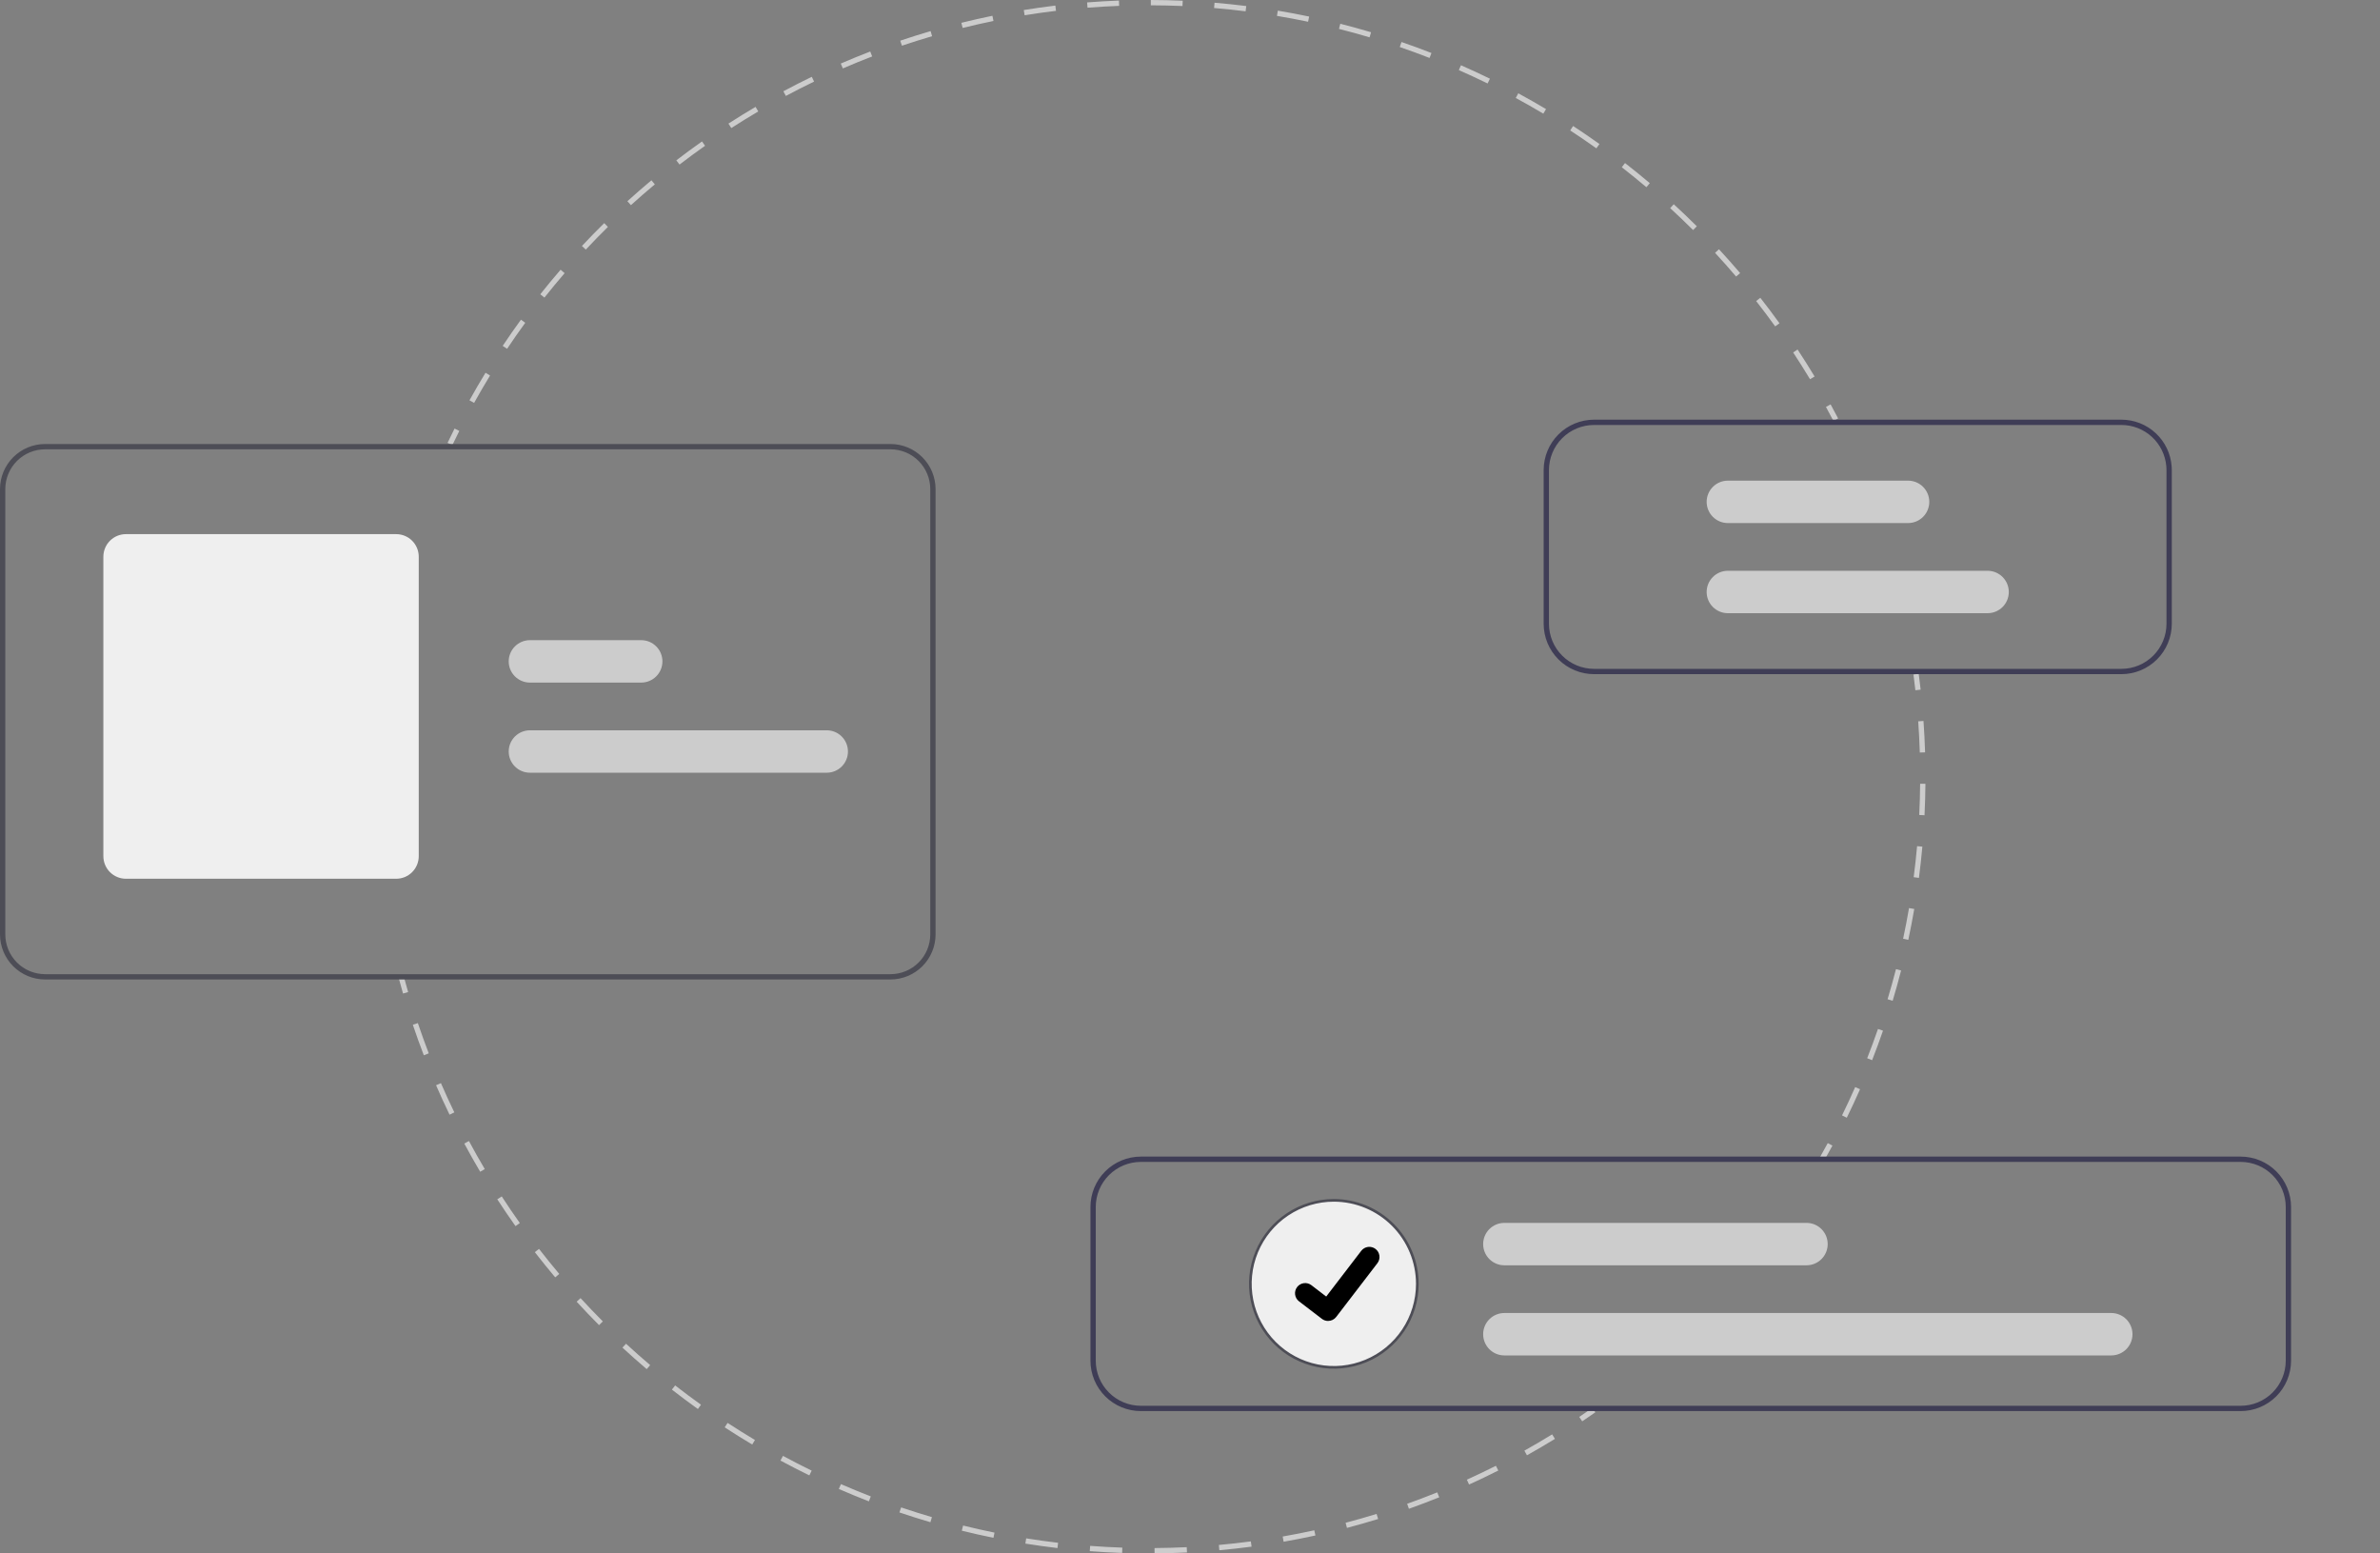 <svg width="898" height="586" viewBox="0 0 898 586" fill="none" xmlns="http://www.w3.org/2000/svg">
<rect x="0" y="0" width="898" height="586" fill="#808080" stroke="none"/>
<g clip-path="url(#clip0_1_2)">
<path d="M596.985 536.185L595.867 534.526C597.52 533.413 599.16 532.283 600.789 531.137L601.94 532.773C600.301 533.927 598.649 535.064 596.985 536.185Z" fill="#CCCCCC"/>
<path d="M435.632 585.991L435.618 583.991C439.662 583.962 443.75 583.849 447.768 583.655L447.864 585.653C443.819 585.848 439.703 585.962 435.632 585.991ZM423.397 585.828C419.336 585.69 415.226 585.466 411.179 585.161L411.33 583.167C415.349 583.47 419.432 583.693 423.465 583.829L423.397 585.828ZM460.068 584.811L459.889 582.818C463.903 582.458 467.966 582.008 471.965 581.479L472.227 583.462C468.2 583.994 464.109 584.448 460.068 584.811ZM398.999 583.989C394.957 583.515 390.879 582.95 386.878 582.31L387.194 580.335C391.167 580.971 395.218 581.532 399.232 582.003L398.999 583.989ZM484.319 581.607L483.975 579.637C487.943 578.943 491.955 578.155 495.897 577.293L496.324 579.248C492.354 580.115 488.315 580.909 484.319 581.607ZM374.839 580.125C370.859 579.317 366.843 578.413 362.901 577.438L363.381 575.496C367.296 576.464 371.285 577.362 375.237 578.166L374.839 580.125ZM508.219 576.386L507.711 574.451C511.611 573.426 515.542 572.303 519.395 571.115L519.985 573.026C516.105 574.223 512.146 575.353 508.219 576.386ZM351.059 574.241C347.157 573.099 343.223 571.857 339.365 570.55L340.007 568.655C343.838 569.954 347.746 571.188 351.62 572.321L351.059 574.241ZM531.598 569.173L530.929 567.289C534.729 565.939 538.552 564.49 542.292 562.981L543.04 564.836C539.274 566.355 535.425 567.814 531.598 569.173ZM327.84 566.369C324.043 564.9 320.229 563.332 316.505 561.708L317.304 559.875C321.003 561.488 324.791 563.045 328.562 564.504L327.84 566.369ZM554.29 560.021L553.464 558.2C557.142 556.533 560.83 554.768 564.426 552.953L565.328 554.738C561.707 556.566 557.993 558.343 554.29 560.021ZM305.377 556.576C301.722 554.796 298.055 552.914 294.478 550.982L295.428 549.222C298.981 551.141 302.623 553.01 306.253 554.778L305.377 556.576ZM576.135 548.998L575.159 547.252C578.683 545.284 582.21 543.216 585.645 541.106L586.692 542.81C583.234 544.935 579.682 547.017 576.135 548.998ZM283.824 544.937C280.335 542.859 276.839 540.678 273.433 538.452L274.528 536.778C277.91 538.988 281.382 541.155 284.846 543.218L283.824 544.937ZM263.325 531.542C260.022 529.182 256.722 526.717 253.514 524.217L254.743 522.64C257.929 525.123 261.208 527.571 264.488 529.915L263.325 531.542ZM244.018 516.492C240.918 513.861 237.834 511.132 234.852 508.38L236.208 506.91C239.17 509.644 242.233 512.355 245.312 514.967L244.018 516.492ZM226.033 499.896C223.164 497.02 220.318 494.045 217.574 491.054L219.047 489.702C221.773 492.672 224.6 495.627 227.449 498.484L226.033 499.896ZM209.49 481.871C206.874 478.771 204.286 475.572 201.796 472.361L203.376 471.135C205.849 474.325 208.42 477.502 211.018 480.581L209.49 481.871ZM194.505 462.54C192.153 459.231 189.84 455.829 187.63 452.426L189.307 451.336C191.502 454.715 193.799 458.095 196.135 461.381L194.505 462.54ZM181.183 442.037C179.116 438.544 177.095 434.962 175.177 431.39L176.939 430.443C178.844 433.992 180.851 437.549 182.904 441.018L181.183 442.037ZM169.623 420.502C167.856 416.853 166.143 413.115 164.53 409.395L166.366 408.6C167.967 412.294 169.668 416.006 171.423 419.631L169.623 420.502ZM159.91 398.087C158.453 394.298 157.059 390.429 155.765 386.586L157.66 385.948C158.945 389.764 160.33 393.606 161.776 397.369L159.91 398.087Z" fill="#CCCCCC"/>
<path d="M152.072 374.803C151.514 372.878 150.974 370.945 150.454 369.004L152.386 368.486C152.903 370.414 153.438 372.334 153.993 374.246L152.072 374.803Z" fill="#CCCCCC"/>
<path d="M722.693 260.388C722.472 258.403 722.231 256.425 721.97 254.453L723.952 254.19C724.215 256.176 724.458 258.168 724.681 260.166L722.693 260.388Z" fill="#CCCCCC"/>
<path d="M696.816 421.656L695.02 420.776C696.738 417.267 698.407 413.672 699.983 410.093L701.813 410.898C700.227 414.503 698.546 418.122 696.816 421.656ZM706.368 399.945L704.507 399.215C705.934 395.577 707.306 391.858 708.584 388.163L710.474 388.816C709.187 392.538 707.806 396.282 706.368 399.945ZM714.122 377.53L712.207 376.954C713.334 373.205 714.398 369.386 715.37 365.604L717.307 366.102C716.329 369.91 715.257 373.754 714.122 377.53ZM720.023 354.555L718.067 354.137C718.884 350.314 719.634 346.421 720.295 342.567L722.267 342.905C721.601 346.786 720.846 350.706 720.023 354.555ZM724.035 331.174L722.052 330.916C722.556 327.045 722.988 323.104 723.336 319.203L725.328 319.38C724.978 323.309 724.543 327.276 724.035 331.174ZM726.145 307.543L724.148 307.446C724.338 303.547 724.453 299.584 724.488 295.667L726.488 295.684C726.452 299.628 726.337 303.619 726.145 307.543ZM724.36 283.882C724.24 279.972 724.039 276.014 723.762 272.118L725.757 271.977C726.035 275.899 726.238 279.884 726.359 283.82L724.36 283.882Z" fill="#CCCCCC"/>
<path d="M688.486 437.432L686.747 436.445C687.729 434.713 688.695 432.971 689.643 431.218L691.402 432.169C690.448 433.935 689.476 435.689 688.486 437.432Z" fill="#CCCCCC"/>
<path d="M170.673 167.929L168.867 167.068C169.732 165.255 170.614 163.453 171.514 161.661L173.301 162.558C172.407 164.338 171.531 166.129 170.673 167.929Z" fill="#CCCCCC"/>
<path d="M178.886 151.989L177.137 151.018C179.076 147.524 181.114 144.025 183.193 140.617L184.901 141.659C182.835 145.043 180.812 148.519 178.886 151.989ZM682.95 143.063C680.907 139.671 678.763 136.271 676.577 132.957L678.247 131.856C680.448 135.192 682.607 138.616 684.664 142.03L682.95 143.063ZM191.335 131.581L189.672 130.471C191.891 127.149 194.209 123.827 196.562 120.599L198.179 121.777C195.842 124.983 193.539 128.282 191.335 131.581ZM669.795 123.121C667.477 119.903 665.062 116.69 662.615 113.571L664.189 112.336C666.652 115.477 669.084 118.712 671.418 121.953L669.795 123.121ZM205.417 112.262L203.85 111.018C206.334 107.888 208.916 104.768 211.523 101.745L213.037 103.051C210.448 106.054 207.884 109.152 205.417 112.262ZM655.051 104.32C652.475 101.299 649.805 98.293 647.114 95.385L648.581 94.027C651.291 96.954 653.98 99.981 656.573 103.022L655.051 104.32ZM221.028 94.16L219.568 92.793C222.295 89.879 225.123 86.98 227.97 84.177L229.373 85.602C226.545 88.386 223.737 91.266 221.028 94.16ZM638.818 86.781C636.008 83.983 633.101 81.205 630.177 78.522L631.529 77.048C634.473 79.749 637.4 82.547 640.229 85.364L638.818 86.781ZM238.061 77.394L236.717 75.912C239.674 73.231 242.727 70.572 245.793 68.012L247.075 69.547C244.03 72.09 240.997 74.73 238.061 77.394ZM621.205 70.622C618.174 68.061 615.049 65.528 611.917 63.094L613.145 61.515C616.298 63.966 619.444 66.516 622.496 69.095L621.205 70.622ZM256.402 62.075L255.183 60.489C258.348 58.059 261.608 55.659 264.873 53.358L266.025 54.992C262.782 57.278 259.545 59.662 256.402 62.075ZM602.329 55.952C599.098 53.647 595.776 51.377 592.455 49.208L593.549 47.533C596.892 49.718 600.237 52.002 603.49 54.324L602.329 55.952ZM275.929 48.31L274.845 46.629C278.198 44.465 281.643 42.341 285.084 40.316L286.098 42.04C282.681 44.051 279.26 46.161 275.929 48.31ZM582.311 42.874C578.905 40.843 575.407 38.854 571.915 36.962L572.867 35.203C576.384 37.108 579.906 39.111 583.335 41.156L582.311 42.874ZM296.515 36.192L295.573 34.428C299.095 32.545 302.702 30.712 306.293 28.979L307.163 30.779C303.596 32.501 300.014 34.322 296.515 36.192ZM561.283 31.482C557.709 29.733 554.058 28.039 550.432 26.446L551.237 24.615C554.888 26.218 558.563 27.924 562.162 29.686L561.283 31.482ZM318.022 25.811L317.227 23.976C320.888 22.392 324.632 20.862 328.358 19.429L329.076 21.296C325.376 22.719 321.657 24.238 318.022 25.811ZM539.382 21.861C535.685 20.417 531.906 19.029 528.149 17.738L528.799 15.846C532.582 17.147 536.388 18.544 540.11 19.998L539.382 21.861ZM340.305 17.242L339.665 15.348C343.448 14.069 347.306 12.854 351.129 11.737L351.69 13.657C347.893 14.767 344.063 15.973 340.305 17.242ZM516.753 14.082C512.946 12.948 509.063 11.877 505.214 10.902L505.705 8.963C509.581 9.946 513.49 11.023 517.324 12.165L516.753 14.082ZM363.212 10.544L362.73 8.603C366.604 7.643 370.547 6.75 374.449 5.953L374.85 7.912C370.975 8.705 367.059 9.59 363.212 10.544ZM493.55 8.202C489.679 7.39 485.728 6.646 481.805 5.99L482.135 4.017C486.084 4.677 490.063 5.427 493.961 6.245L493.55 8.202ZM386.606 5.758L386.286 3.783C390.227 3.145 394.237 2.58 398.202 2.104L398.44 4.089C394.502 4.562 390.52 5.124 386.606 5.758ZM469.979 4.263C466.052 3.772 462.053 3.355 458.093 3.023L458.259 1.03C462.247 1.364 466.274 1.784 470.228 2.279L469.979 4.263ZM410.333 2.908L410.176 0.914C414.155 0.601 418.197 0.365 422.189 0.213L422.264 2.212C418.3 2.363 414.285 2.597 410.333 2.908ZM446.165 2.27C442.204 2.101 438.184 2.01 434.216 2L434.221 -2.28882e-05C438.216 0.01 442.263 0.101 446.25 0.271L446.165 2.27Z" fill="#CCCCCC"/>
<path d="M691.768 158.784C690.847 157.015 689.908 155.257 688.952 153.509L690.706 152.549C691.669 154.309 692.614 156.079 693.542 157.86L691.768 158.784Z" fill="#CCCCCC"/>
<path d="M336 167.499H17C12.493 167.505 8.173 169.299 4.986 172.485C1.799 175.672 0.006 179.992 0 184.499V352.499C0.006 357.006 1.8 361.326 4.986 364.513C8.173 367.7 12.493 369.493 17 369.499H336C340.507 369.493 344.827 367.7 348.014 364.513C351.201 361.326 352.994 357.006 353 352.499V184.499C352.994 179.992 351.201 175.672 348.014 172.485C344.827 169.299 340.507 167.505 336 167.499ZM351 352.499C350.995 356.476 349.413 360.288 346.601 363.1C343.789 365.912 339.977 367.494 336 367.499H17C13.023 367.494 9.211 365.912 6.399 363.1C3.587 360.288 2.005 356.476 2 352.499V184.499C2.005 180.522 3.587 176.71 6.399 173.898C9.211 171.086 13.023 169.504 17 169.499H336C339.977 169.504 343.789 171.086 346.601 173.898C349.413 176.71 350.995 180.522 351 184.499V352.499Z" fill="#4D4D56"/>
<path d="M311.941 291.499H199.941C197.819 291.499 195.784 290.656 194.284 289.156C192.784 287.656 191.941 285.621 191.941 283.499C191.941 281.377 192.784 279.342 194.284 277.842C195.784 276.342 197.819 275.499 199.941 275.499H311.941C314.063 275.499 316.098 276.342 317.598 277.842C319.098 279.342 319.941 281.377 319.941 283.499C319.941 285.621 319.098 287.656 317.598 289.156C316.098 290.656 314.063 291.499 311.941 291.499Z" fill="#CCCCCC"/>
<path d="M241.941 257.499H199.941C197.819 257.499 195.784 256.656 194.284 255.156C192.784 253.656 191.941 251.621 191.941 249.499C191.941 247.377 192.784 245.342 194.284 243.842C195.784 242.342 197.819 241.499 199.941 241.499H241.941C244.063 241.499 246.098 242.342 247.598 243.842C249.098 245.342 249.941 247.377 249.941 249.499C249.941 251.621 249.098 253.656 247.598 255.156C246.098 256.656 244.063 257.499 241.941 257.499Z" fill="#CCCCCC"/>
<path d="M149.5 331.499H47.5C45.246 331.496 43.086 330.6 41.492 329.007C39.899 327.413 39.002 325.253 39 322.999V209.999C39.002 207.745 39.899 205.585 41.492 203.991C43.086 202.398 45.246 201.502 47.5 201.499H149.5C151.754 201.502 153.914 202.398 155.508 203.991C157.101 205.585 157.997 207.745 158 209.999V322.999C157.997 325.253 157.101 327.413 155.508 329.007C153.914 330.6 151.754 331.496 149.5 331.499Z" fill="#FAFAFA" fill-opacity="0.902"/>
<path d="M845.44 436.319H430.44C425.402 436.324 420.572 438.327 417.01 441.889C413.448 445.451 411.445 450.281 411.44 455.319V513.319C411.445 518.357 413.448 523.187 417.01 526.749C420.572 530.311 425.402 532.314 430.44 532.319H845.44C850.478 532.314 855.308 530.311 858.87 526.749C862.432 523.187 864.435 518.357 864.44 513.319V455.319C864.435 450.281 862.432 445.451 858.87 441.889C855.308 438.327 850.478 436.324 845.44 436.319ZM862.44 513.319C862.434 517.826 860.64 522.146 857.454 525.333C854.267 528.52 849.947 530.313 845.44 530.319H430.44C425.933 530.313 421.613 528.52 418.426 525.333C415.239 522.146 413.446 517.826 413.44 513.319V455.319C413.446 450.812 415.239 446.492 418.426 443.305C421.613 440.118 425.933 438.325 430.44 438.319H845.44C849.947 438.325 854.267 440.118 857.454 443.305C860.64 446.492 862.434 450.812 862.44 455.319V513.319Z" fill="#3F3D56"/>
<path d="M485.771 458.13C490.951 454.669 497.041 452.822 503.271 452.822C511.623 452.831 519.629 456.153 525.535 462.059C531.44 467.964 534.762 475.971 534.771 484.322C534.771 490.552 532.924 496.642 529.463 501.822C526.001 507.002 521.082 511.04 515.326 513.424C509.57 515.808 503.237 516.432 497.126 515.217C491.016 514.001 485.403 511.001 480.998 506.596C476.592 502.19 473.592 496.577 472.377 490.467C471.161 484.357 471.785 478.023 474.169 472.267C476.553 466.511 480.591 461.592 485.771 458.13Z" fill="#FAFAFA" fill-opacity="0.902" stroke="#4D4D56"/>
<path d="M796.61 511.322H567.61C565.489 511.322 563.454 510.479 561.953 508.979C560.453 507.478 559.61 505.444 559.61 503.322C559.61 501.2 560.453 499.165 561.953 497.665C563.454 496.165 565.489 495.322 567.61 495.322H796.61C798.732 495.322 800.767 496.165 802.267 497.665C803.767 499.165 804.61 501.2 804.61 503.322C804.61 505.444 803.767 507.478 802.267 508.979C800.767 510.479 798.732 511.322 796.61 511.322Z" fill="#CCCCCC"/>
<path d="M681.61 477.322H567.61C565.489 477.322 563.454 476.479 561.953 474.979C560.453 473.478 559.61 471.444 559.61 469.322C559.61 467.2 560.453 465.165 561.953 463.665C563.454 462.165 565.489 461.322 567.61 461.322H681.61C683.732 461.322 685.767 462.165 687.267 463.665C688.767 465.165 689.61 467.2 689.61 469.322C689.61 471.444 688.767 473.478 687.267 474.979C685.767 476.479 683.732 477.322 681.61 477.322Z" fill="#CCCCCC"/>
<path d="M501.101 498.314C500.275 498.315 499.47 498.048 498.808 497.552L498.767 497.521L490.129 490.913C489.321 490.294 488.793 489.379 488.659 488.37C488.526 487.36 488.799 486.339 489.418 485.531C490.038 484.723 490.953 484.195 491.962 484.061C492.971 483.928 493.992 484.201 494.8 484.821L500.395 489.111L513.616 471.863C513.923 471.463 514.305 471.127 514.741 470.875C515.178 470.623 515.659 470.459 516.159 470.393C516.658 470.327 517.166 470.36 517.653 470.49C518.14 470.621 518.596 470.845 518.996 471.152L518.997 471.153L518.915 471.267L518.999 471.153C519.806 471.773 520.334 472.688 520.467 473.696C520.6 474.705 520.327 475.726 519.709 476.534L504.158 496.812C503.798 497.28 503.336 497.658 502.806 497.917C502.277 498.177 501.695 498.311 501.105 498.309L501.101 498.314Z" fill="black"/>
<path d="M819.39 175.999C819.055 171.201 816.913 166.709 813.396 163.427C809.88 160.146 805.25 158.321 800.44 158.319H601.44C596.402 158.324 591.572 160.327 588.01 163.889C584.448 167.451 582.445 172.281 582.44 177.319V235.319C582.445 240.357 584.448 245.187 588.01 248.749C591.572 252.311 596.402 254.314 601.44 254.319H800.44C805.478 254.314 810.308 252.311 813.87 248.749C817.432 245.187 819.435 240.357 819.44 235.319V177.319C819.44 176.879 819.42 176.439 819.39 175.999ZM817.44 235.319C817.434 239.826 815.64 244.146 812.454 247.333C809.267 250.52 804.947 252.313 800.44 252.319H601.44C596.933 252.313 592.613 250.52 589.426 247.333C586.239 244.146 584.446 239.826 584.44 235.319V177.319C584.446 172.812 586.239 168.492 589.426 165.305C592.613 162.118 596.933 160.325 601.44 160.319H800.44C804.718 160.325 808.836 161.942 811.975 164.848C815.114 167.753 817.044 171.735 817.38 175.999C817.42 176.429 817.44 176.869 817.44 177.319V235.319Z" fill="#3F3D56"/>
<path d="M749.941 231.322H651.941C649.819 231.322 647.784 230.479 646.284 228.979C644.784 227.478 643.941 225.444 643.941 223.322C643.941 221.2 644.784 219.165 646.284 217.665C647.784 216.165 649.819 215.322 651.941 215.322H749.941C752.063 215.322 754.098 216.165 755.598 217.665C757.098 219.165 757.941 221.2 757.941 223.322C757.941 225.444 757.098 227.478 755.598 228.979C754.098 230.479 752.063 231.322 749.941 231.322Z" fill="#CCCCCC"/>
<path d="M719.941 197.322H651.941C649.819 197.322 647.784 196.479 646.284 194.979C644.784 193.478 643.941 191.444 643.941 189.322C643.941 187.2 644.784 185.165 646.284 183.665C647.784 182.165 649.819 181.322 651.941 181.322H719.941C722.063 181.322 724.098 182.165 725.598 183.665C727.098 185.165 727.941 187.2 727.941 189.322C727.941 191.444 727.098 193.478 725.598 194.979C724.098 196.479 722.063 197.322 719.941 197.322Z" fill="#CCCCCC"/>
</g>
<defs>
<clipPath id="clip0_1_2">
<rect width="897.5" height="585.991" fill="white"/>
</clipPath>
</defs>
</svg>
